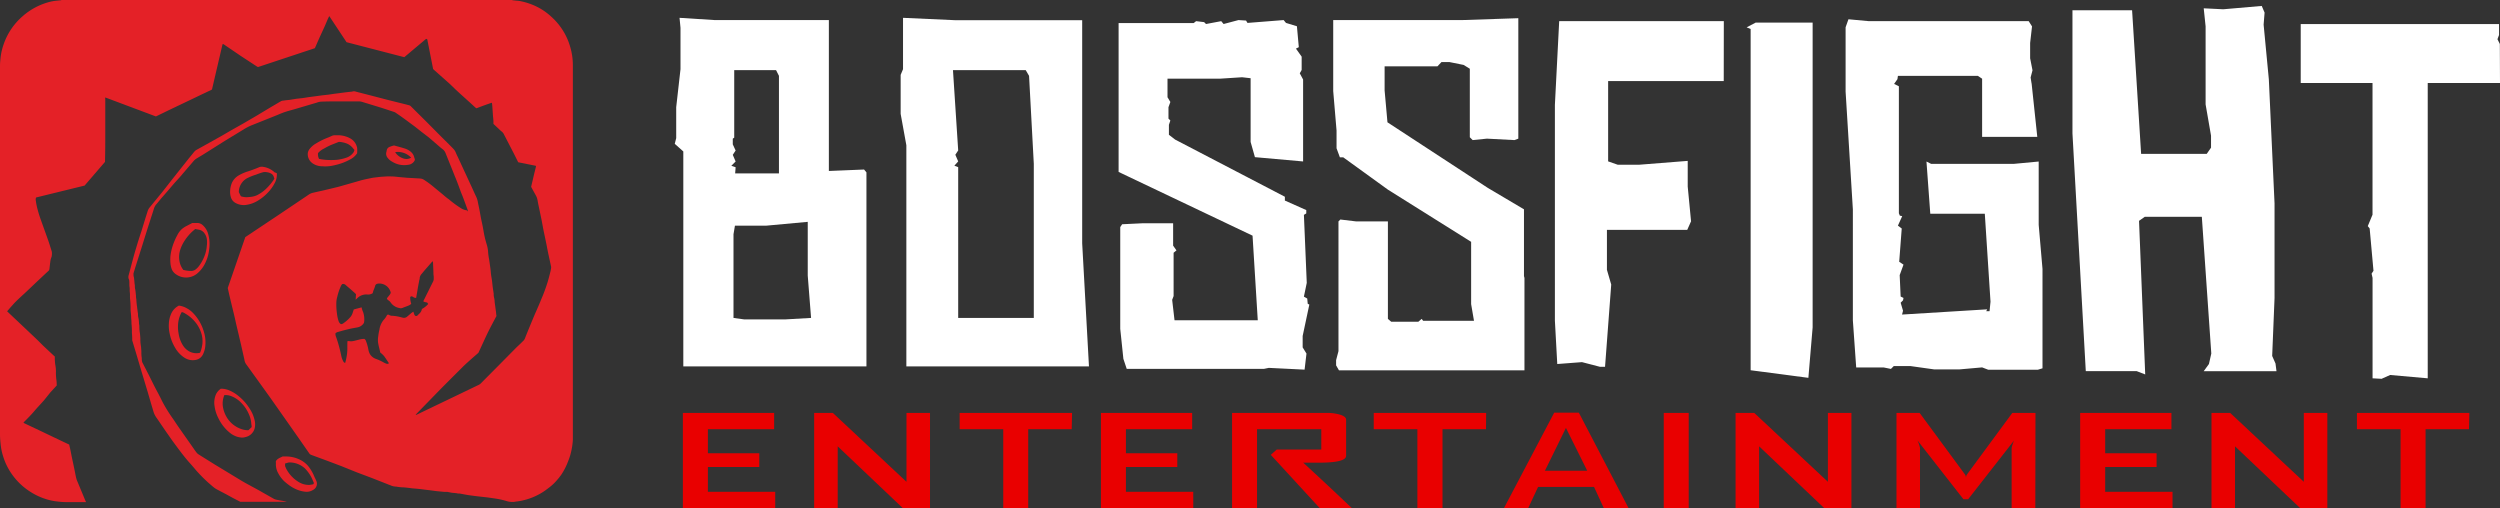 <svg id="Layer_1" data-name="Layer 1" xmlns="http://www.w3.org/2000/svg" viewBox="0 0 622.63 126.55"><rect x="0" y="0" width="622.63" height="126.55" fill="#333333" stroke="none"/><defs><style>.cls-1{fill:#e90000;}.cls-2{fill:#fff;}.cls-3{fill:#e42127;}</style></defs><title>boss-title-logo</title><path class="cls-1" d="M193.07,126.55h-23V102.84H192.8v4.05H176.3v6h12.8v3.41H176.3v6.19h16.77Z"></path><path class="cls-1" d="M541.07,126.55h-23V102.84H540.8v4.05H524.3v6h12.8v3.41H524.3v6.19h16.77Z"></path><path class="cls-1" d="M297.19,126.55h-23V102.84h22.72v4.05h-16.5v6h12.8v3.41h-12.8v6.19h16.77Z"></path><path class="cls-1" d="M231.62,126.55h-6.77l-16.22-15.39v15.39h-5.86V102.84h4.65L225.76,120V102.84h5.86Z"></path><path class="cls-1" d="M461.1,126.55h-6.77l-16.22-15.39v15.39h-5.86V102.84h4.65L455.24,120V102.84h5.86Z"></path><path class="cls-1" d="M579.63,126.55h-6.77l-16.22-15.39v15.39h-5.86V102.84h4.65L573.77,120V102.84h5.86Z"></path><path class="cls-1" d="M266.91,106.89H256.08v19.65h-6.22V106.89H239v-4.05h28Z"></path><path class="cls-1" d="M336.68,126.55h-8l-12.19-13.27,1.49-1.33h11.09v-5.05h-16v19.65h-6.22V102.84h23.43a11.36,11.36,0,0,1,3.58.47q1.39.47,1.39,1.21v9q0,1.71-6.8,1.71l-2,0-1.88,0Q330.69,120.85,336.68,126.55Z"></path><path class="cls-1" d="M370.09,106.89H359.26v19.65H353V106.89H342.13v-4.05h28Z"></path><path class="cls-1" d="M614.91,106.89H604.09v19.65h-6.22V106.89H587v-4.05h28Z"></path><path class="cls-1" d="M405.6,126.55h-6.17L397,121.27H383.06l-2.46,5.27h-6v-.06l12.48-23.71h6.13Zm-10.3-9.32L390,106.57l-5.23,10.66Z"></path><path class="cls-1" d="M420.58,126.55h-6.22V102.84h6.22Z"></path><path class="cls-1" d="M506.9,126.55H501v-15a8.39,8.39,0,0,1,.62-1.86l-11.45,14.65H489l-11.45-14.65a8.81,8.81,0,0,1,.63,1.86v15h-5.86V102.84h5.77l11.36,15.42a2,2,0,0,1,.18.68,2.12,2.12,0,0,1,.18-.68l11.36-15.42h5.77Z"></path><path class="cls-2" d="M170.18,91.26V37.72l-2.13-1.9.36-1.42v-7.7l1.07-9.48V6.93l-.24-2.49L178,5h28.43V42.58l8.77-.36.59.71V91.26Zm23.1-73.79H182.86V34.29l-.36.24v1.42l.71,1.54-.71,1.07.71,1.66-1.07,1.07,1.07.36-.12,1.54H194V18.89ZM202,79.18l-.83-10.54V55.25l-10.31.95h-7.82l-.36,2.13V79.18l2.61.36h10.42Z"></path><path class="cls-2" d="M271.21,91.26H225.73V36.18l-1.42-7.82V18.65l.59-1.42V4.44l13,.59h31.62V60.58ZM257.47,79.18V40.8l-1.18-21.91-.83-1.42H237.34l1.3,20-.71,1.07.71,1.66-.95,1.07.95.36V79.18Z"></path><path class="cls-2" d="M326.09,75.86l-1.66,7.82v2.84l.95,1.54-.47,4L316,91.62l-1.18.24H280.61l-.83-2.49L279,81.9V56.56l.47-.71,5-.24h7.7v5.57l.83,1.18-.71.59V73.73l-.36.95.59,5.09h20.73l-1.3-21.08L278.59,42.82V5.74h18.71l.59-.47,2,.24.47.47,3.79-.71.59.71L308.44,5l1.89.12.36.59,9-.71.59.71,2.72.83.47,5.21-.71.36,1.42,2v3.32l-.47.83.83,1.54V40.21l-12-1.07-1.07-3.79V19.48l-2.13-.24-5.57.36h-13v4.62l.71,1.18-.47,1.3v2.84l.47.47-.36,1.07v2.49l1.54,1.19L320,49v.95l5.33,2.37v.83l-.59.36.71,16.94-.71,3.43.83.47.12,1.3Z"></path><path class="cls-2" d="M379.67,69.23v23H333.47L332.76,91v-1.3l.59-2.25V55.14l.47-.47,3.91.47h7.93V79.42l.83.71h6.75l.83-.71.36.47h12.67l-.71-4.15V60.23l-20.73-13-11.13-8.05h-.83l-.83-2.25V32.51l-.83-9.83V5h32.1l14-.47v30l-.95.36-6.87-.36-3.55.36-.71-.71V17.12l-1.54-.95L361,15.46h-2L358,16.52H344.84v6l.71,7.94,25,16.34,9,5.33V68.76Z"></path><path class="cls-2" d="M429.3,20.19H400.51v20l2.37.83h5.45l12-.95v6.4l.83,8.65-.95,2.13h-20v9.95l1.07,3.67-1.54,20.49H398.5L394,90.19l-6.16.47-.59-10.78V26.12l1.07-20.85h41Z"></path><path class="cls-2" d="M451.44,5.63V81.55L450.38,94.1,436,92.21v-85L435,6.81l2.25-1.18Z"></path><path class="cls-2" d="M508.69,91.73l-1.18.36H495.19l-1.54-.59L488,92h-6.28l-5.92-.83h-4.15l-.71.71-1.78-.36h-6.87l-.83-11.73V52.17L459.65,22.8v-16l.71-2,5.09.47h39.8l.83,1.3-.47,4.15v3.79l.59,3-.47,1.78.24,1.54v-.12l1.42,13.38H493.65V19.6l-1.07-.71h-19.9l-.12.83-.83,1.18,1.19.59V53.12l.24.59.59.12-1.07,2.37.95.71L473,65.2l1.07.71-.95,2.61.24,5.33.71.36-.12.59-.59.59.59,2-.24.95,21.2-1.3-.24.47h.83l.24-2.37-1.42-21.91H480.74l-.95-13,1.18.59h20.49l6.28-.59V56l.95,11Z"></path><path class="cls-2" d="M548.84,92.44l1.3-1.78.59-2.61L548.37,54H534.15L532.73,55l1.54,38.26-2.13-.83H519.47l-3.32-59.22V2.55H531l2.25,35.77h16.34l1.07-1.54v-3L549.31,26V6.57l-.47-4.5,4.86.24,9.59-.83L564,3.14l-.24,3,1.3,13.62,1.42,30.91V74.2l-.59,14.45.83,1.89.24,1.9Z"></path><path class="cls-2" d="M622.63,20.67h-18V94.22l-9.36-.83-2.13.95-2.25-.12v-25l-.24-1.07.47-.71-.95-10.54-.47-.59,1.18-2.84V20.67H573V6h49.39V8.71L622,9.77l.59,1.18Z"></path><path class="cls-3" d="M127.55,0s.08.07.13.07l1,.1a6.2,6.2,0,0,1,1.22.18,16.24,16.24,0,0,1,3.93,1.39,15,15,0,0,1,2.78,1.82A19.49,19.49,0,0,1,138.17,5a16.13,16.13,0,0,1,2.42,3.26A15.91,15.91,0,0,1,142,11.64a16.48,16.48,0,0,1,.5,2.25,16,16,0,0,1,.17,2.39v93.24a16.09,16.09,0,0,1-.24,2.06,15.56,15.56,0,0,1-.95,3.33,16.19,16.19,0,0,1-1.75,3.4,18.29,18.29,0,0,1-1.57,1.88,11.71,11.71,0,0,1-1.1,1c-.4.33-.84.64-1.25.95a15.55,15.55,0,0,1-5.44,2.45,12.14,12.14,0,0,1-1.82.32L128,125a5.11,5.11,0,0,1-2.07-.28,20.31,20.31,0,0,0-2.66-.57l-1.81-.26-2.25-.25c-.85-.1-1.7-.21-2.53-.33s-1.39-.26-2.19-.39a2.66,2.66,0,0,1-.86-.1l-1.11-.1-1.14-.22h-.77l-1.89-.18-1.81-.24-1.1-.13-1.18-.15-.82-.08-1.16-.1-1.1-.14-1-.1a10.45,10.45,0,0,1-1.85-.19,3.86,3.86,0,0,1-1.14-.19c-.33-.17-.7-.26-1-.4l-4-1.57-3.69-1.39L85,116.08l-3.69-1.39-3.77-1.39a1,1,0,0,1-.52-.39c-.77-1.11-1.55-2.23-2.32-3.34l-3.41-4.86-3.7-5.26c-.92-1.29-1.85-2.59-2.78-3.88l-3.35-4.65a2.62,2.62,0,0,1-.6-1.39L60,85.71l-1.09-4.61c-.21-.9-.4-1.82-.63-2.78-.38-1.57-.77-3.15-1.14-4.73-.14-.6-.26-1.21-.42-1.85l4.37-12.68,8.63-5.76L77,48.4A2.78,2.78,0,0,1,78,48c.89-.22,1.8-.4,2.69-.61l3.41-.82c.72-.18,1.39-.4,2.14-.6l3.22-.92c1-.31,2.06-.5,3.09-.72.46-.1.93-.13,1.39-.19.74-.11,1.49-.14,2.23-.19a13.06,13.06,0,0,1,1.39,0c.6,0,1.18.08,1.78.14l2,.18,1.39.08,1.39.08a5.32,5.32,0,0,1,.86.08,2.17,2.17,0,0,1,.64.29,21.38,21.38,0,0,1,2.24,1.64l2.19,1.8c.57.47,1.14,1,1.73,1.39a25.53,25.53,0,0,0,3.15,2.3,3.24,3.24,0,0,0,1.39.46l.21.29a.67.67,0,0,0,0-.21q-.31-.88-.63-1.75c-.32-.86-.63-1.74-1-2.6-.53-1.39-1-2.78-1.6-4.18-.77-1.95-1.56-3.88-2.34-5.83a2.27,2.27,0,0,0-.78-1c-.45-.32-.85-.71-1.28-1.07l-2.09-1.8L105,32.85c-.86-.67-1.73-1.39-2.6-2-1.27-.95-2.53-1.88-3.87-2.78a2,2,0,0,0-.45-.21c-1.11-.36-2.21-.74-3.33-1.09l-4.54-1.39a3,3,0,0,0-.89-.13H84.72c-1.55,0-3.23,0-4.84.07a3.66,3.66,0,0,0-.92.22l-5.37,1.59c-.84.25-1.67.45-2.49.72s-1.39.52-2,.78l-6.33,2.53a12.75,12.75,0,0,0-2.13,1.1L56.13,35l-5.57,3.51-1.66,1a3.34,3.34,0,0,0-.77.7l-1.52,1.77-1.81,2.12-1.39,1.53-1.81,2.12-1.22,1.39c-.49.56-.93,1.14-1.39,1.67a3.1,3.1,0,0,0-.72,1.39c-.56,1.74-1.13,3.48-1.68,5.22L35.2,61.86l-1.53,4.82-.42,1.39a.81.81,0,0,0,0,.28,1.84,1.84,0,0,0,.07.61c.07.21.1.71.15,1.06a6.52,6.52,0,0,0,.08.82c.08.28,0,.75.1,1.11s.15,1.14.22,1.71a2.75,2.75,0,0,0,.08.82,17.41,17.41,0,0,0,.18,1.89c.07.63.15,1.2.24,1.8a3.41,3.41,0,0,0,.1,1,7.31,7.31,0,0,1,.14,1.14c0,.38.07.57.1.86a8.91,8.91,0,0,0,.1,1.61c.1.53.1,1,.15,1.48v.08a8.91,8.91,0,0,0,.1,1.61c.1.53.1,1,.15,1.56v.08a8.91,8.91,0,0,0,.1,1.61,3.66,3.66,0,0,0,.11,1l1.66,3.23L38.36,96c.65,1.29,1.39,2.58,2,3.88a37.07,37.07,0,0,0,2.78,4.5c.43.63.84,1.27,1.27,1.89l3.79,5.4c.26.38.52.75.81,1.11a2.19,2.19,0,0,0,.54.45l3.94,2.46,4.59,2.78,2.06,1.25,1,.58,3.13,1.7,3.93,2.23a2.62,2.62,0,0,0,.78.25c.64.14,1.29.24,1.95.36l.53.14H59.86l-1.93-1-1.53-.84c-.88-.47-1.77-.92-2.63-1.39a7.64,7.64,0,0,1-1-.77,35.44,35.44,0,0,1-3.35-3.2c-.75-.79-1.39-1.64-2.17-2.48-1.39-1.55-2.58-3.19-3.8-4.83-.56-.75-1.1-1.53-1.63-2.3-1-1.39-1.89-2.78-2.88-4.18a5.07,5.07,0,0,1-.74-1.55q-.71-2.37-1.39-4.73l-1.64-5.44-1.24-4.18-1-3.31a.89.89,0,0,1,0-.19q0-.85-.08-1.7a17.79,17.79,0,0,0-.1-2.28,11.44,11.44,0,0,0-.08-1.39c0-.67-.1-1.39-.15-2v-.08a20.48,20.48,0,0,0-.1-2.45c-.1-.81,0-1.22-.08-1.82s0-.95-.08-1.39,0-1.11-.08-1.66a.45.45,0,0,0-.11-.28,1.75,1.75,0,0,1,0-1.1l1-3.77c.25-.9.49-1.8.77-2.7q.65-2.21,1.39-4.41c.5-1.64,1-3.27,1.53-4.93a2.91,2.91,0,0,1,.54-1l3.08-3.76,2.56-3.27L45,42l2-2.52,1.39-1.7a2,2,0,0,1,.61-.49l2.51-1.39,3.58-2,2.39-1.39,3.1-1.75,3.16-1.84,3.59-2.16L70,25.19a1.73,1.73,0,0,1,.61-.14c.53-.08,1.07-.13,1.6-.19l1.6-.26,1.6-.18,1.55-.24.78-.1,2.46-.33,1.6-.18,1.5-.22.82-.1,1.8-.24,1.6-.18h.13a1.39,1.39,0,0,1,1,0l3.47.89,4.38,1.14,3.12.78c.78.19,1.57.39,2.35.6a1.11,1.11,0,0,1,.43.31l3.83,3.8,3.8,3.83c.93.92,1.87,1.84,2.78,2.78a3,3,0,0,1,.75,1.16c.17.4.38.81.56,1.2l1.74,3.76,1.71,3.69c.33.72.65,1.46,1,2.17a5.26,5.26,0,0,1,.46,1.49c.1.5.21,1,.31,1.49s.24,1.29.36,1.95.26,1.27.39,1.89.25,1.27.36,1.91a24.82,24.82,0,0,0,.68,2.92,9.17,9.17,0,0,1,.42,1.93,13.15,13.15,0,0,0,.25,2c.1.61.22,1.48.32,2.21s.11,1.13.18,1.68.17,1,.24,1.55.11,1.07.18,1.6.17,1.09.24,1.63a3.13,3.13,0,0,0,.1.95,5.23,5.23,0,0,1,.13.9c0,.31.07.63.11.95.08.58.15,1.17.24,1.75a7.31,7.31,0,0,0,.11.95c-.58,1.11-1.18,2.2-1.74,3.31-.71,1.39-1.39,2.92-2.07,4.38l-.64,1.39a.92.92,0,0,1-.22.25l-1.6,1.39c-.78.71-1.57,1.39-2.32,2.16q-2.63,2.61-5.23,5.23l-6.17,6.33-.15.17h.22l1.91-.92,4.79-2.3,4-1.92,4.86-2.34a1.64,1.64,0,0,0,.43-.31L124.2,91l4.29-4.34c.53-.53,1.09-1,1.61-1.56a2.14,2.14,0,0,0,.75-1.13c.64-1.59,1.29-3.16,1.95-4.75s1.39-3.12,2-4.68a42.19,42.19,0,0,0,1.61-4.37c.26-.88.49-1.78.71-2.67a8.35,8.35,0,0,0,.14-.86.57.57,0,0,0,0-.19l-.67-3.1c-.22-1-.35-1.78-.53-2.67-.24-1.18-.5-2.37-.74-3.55-.18-.93-.33-1.87-.53-2.78-.24-1.18-.49-2.37-.74-3.55-.1-.47-.15-.95-.28-1.39a3.66,3.66,0,0,0-.35-.79c-.38-.71-.77-1.39-1.14-2.09l.78-3.33.38-1.52a.5.5,0,0,0,0-.39l-4.38-.88-1-2-2.58-5a1.82,1.82,0,0,0-.52-.64c-.32-.25-.6-.53-.89-.81l-1.18-1.11a10.93,10.93,0,0,0-.1-1.78l-.17-2.49a9.05,9.05,0,0,0-.11-1c-1.28.42-2.55.88-3.84,1.39l-.28-.19-1.32-1.21-2.51-2.27-1.09-1L112,20.88l-2.25-2-1.56-1.39-.32-.29-1.46-7.42-.28-.11-5.44,4.57L86.31,10.51,82,4c-.45.89-.79,1.78-1.18,2.66L79.59,9.33,78.42,12,64.25,16.7l-.31-.17-4-2.62-4.09-2.78a.5.5,0,0,0-.42-.14L52.79,22.3l-1.63.79-.71.33-4.7,2.25-3.63,1.73L38.83,29,26.22,24.27a1.18,1.18,0,0,0,0,.5v7.77c0,2.59,0,5.15-.07,7.78l-5.08,5.9L9,49.18a1.27,1.27,0,0,0-.07.84,15,15,0,0,0,.29,1.59,30.62,30.62,0,0,0,1,3.27c.6,1.7,1.22,3.38,1.82,5.09.29.84.54,1.67.81,2.52a1.6,1.6,0,0,1,.08.53,3.41,3.41,0,0,1-.1,1,3.53,3.53,0,0,0-.26.86c-.1.71-.18,1.39-.26,2.13a2.14,2.14,0,0,1-.1.32l-.54.5L9.25,70.1,6.19,73c-.77.71-1.53,1.39-2.28,2.14-.46.45-.86.95-1.28,1.39l-.86,1,1.87,1.77.15.14L6.29,81.8l3.06,2.9,1.39,1.39,2.62,2.45.29.25a12.19,12.19,0,0,0,.11,2,8.54,8.54,0,0,1,.17,1.64v.08a13.15,13.15,0,0,0,.1,2c.1.6.07,1,.11,1.48l-1.6,1.74L11,99.65l-.7.78c-.57.63-1.16,1.25-1.7,1.89-.84,1-1.73,1.89-2.63,2.78l-.13.15.19.15,4.5,2.13,2.69,1.29,3.9,1.85h.1c.11.52.24,1,.35,1.57s.29,1.48.45,2.23.38,1.77.56,2.66.26,1.39.43,2.06a7.75,7.75,0,0,0,.38,1l1.55,3.72c.15.38.31.74.49,1.14H16.3a17.78,17.78,0,0,1-2-.15,14.45,14.45,0,0,1-3.37-.77,16,16,0,0,1-3.31-1.61,16.26,16.26,0,0,1-5.48-5.71,15.52,15.52,0,0,1-1.31-3,14.78,14.78,0,0,1-.58-2.44c-.08-.54-.13-1.1-.18-1.64A24.48,24.48,0,0,1,0,107.18V16.35c0-.68.08-1.39.14-2A15.19,15.19,0,0,1,.92,11,16.16,16.16,0,0,1,5.58,4.09,16.3,16.3,0,0,1,11.86.61,11.14,11.14,0,0,1,14.12.17l1-.1A.47.47,0,0,0,15.32,0ZM85.22,70.75l-.14.18a2.21,2.21,0,0,0-.17.29A14.39,14.39,0,0,0,84,73.91a6.07,6.07,0,0,0-.24,1.67v.53a16.7,16.7,0,0,0,.17,2.06,8.8,8.8,0,0,0,.4,1.81,1.39,1.39,0,0,0,.58.75,1,1,0,0,0,.65-.25,8.94,8.94,0,0,0,1.59-1.39A2.78,2.78,0,0,0,87.8,78c.11-.29.19-.6.31-.93l1.95-.52a5.23,5.23,0,0,0,.39,1.21,5.68,5.68,0,0,1,.25,2.34.93.93,0,0,1-.18.5,2.49,2.49,0,0,1-1.16.85,6.29,6.29,0,0,1-.81.17c-.54.11-1.09.19-1.61.32q-1.39.33-2.67.71a1.39,1.39,0,0,0-.72.36,1.93,1.93,0,0,0,.19,1A36.66,36.66,0,0,1,85,88.64,4.73,4.73,0,0,0,85.5,90a.63.63,0,0,0,.47.38,14.1,14.1,0,0,0,.5-2.64c.08-.92,0-1.82.07-2.78a2.48,2.48,0,0,1,.43,0,2.6,2.6,0,0,0,.89,0c.5-.08,1-.24,1.48-.35a5,5,0,0,1,1.39-.21.9.9,0,0,1,.4.49,11.41,11.41,0,0,1,.6,2.1,3.65,3.65,0,0,0,.39,1.17,2.78,2.78,0,0,0,1.48,1.21,12.86,12.86,0,0,1,2.13,1,4.55,4.55,0,0,0,.46.19.61.61,0,0,0,.68-.1l-1.09-1.61a4,4,0,0,0-.5-.56q-.29-.27-.58-.5c-.17-.9-.45-1.74-.56-2.62a5.86,5.86,0,0,1,.07-1.48,12,12,0,0,1,.28-1.55,4.91,4.91,0,0,1,1-2.39,5,5,0,0,0,.9-1.28.43.43,0,0,1,.57,0,1.55,1.55,0,0,0,.79.18,10.27,10.27,0,0,1,1.22.15c.42.08.82.19,1.24.29a1.2,1.2,0,0,0,1.14-.19l.82-.7a4.09,4.09,0,0,1,.78-.57c.17.39.15.86.58,1.07a.52.52,0,0,0,.49-.18c.13-.11.22-.25.35-.35a2,2,0,0,0,.71-1.22,5.16,5.16,0,0,0,1.56-1.24l-.22-.33c-.31-.14-.68-.08-1-.35l.54-1.09,1.85-3.72a1.55,1.55,0,0,0,.21-.88,4.73,4.73,0,0,0-.07-1c0-.93-.07-1.87-.1-2.78a1.59,1.59,0,0,0-.11-.52l-.65.75c-.67.78-1.39,1.56-2,2.34a2,2,0,0,0-.56,1,1.35,1.35,0,0,1-.1.61c-.1.56-.21,1.11-.31,1.66s-.18,1.11-.28,1.67-.14.75-.19,1.11c-.46.07-.74-.25-1.09-.4l-.39.14a4.7,4.7,0,0,0,.25,1.73,1.74,1.74,0,0,1-.72.47c-.5.21-1,.38-1.55.6a1,1,0,0,1-.65,0,3.34,3.34,0,0,1-2.27-1.48A1.63,1.63,0,0,0,97,75c-.21-.19-.5-.31-.65-.63.24-.49.74-.84.95-1.39a.46.46,0,0,0,0-.17,2.92,2.92,0,0,0-1.59-1.92,3.09,3.09,0,0,0-1.16-.28c-.63,0-1,.13-1.13.63s-.32.85-.47,1.28a1.8,1.8,0,0,1-.17.53,2.14,2.14,0,0,1-1.39.29,3.17,3.17,0,0,0-2.49,1l-.32.31.08-1.39-.36-.35-1.13-1c-.36-.31-.72-.6-1.07-.92A.92.92,0,0,0,85.22,70.75Z"></path><path class="cls-3" d="M47.88,55.54h1.46a2.12,2.12,0,0,1,1.27.65,4.51,4.51,0,0,1,1.28,2.27,9.88,9.88,0,0,1,.28,1.67,10,10,0,0,1-.1,2.14,10.19,10.19,0,0,1-1.14,3.61,7.45,7.45,0,0,1-1.55,2,4.34,4.34,0,0,1-5.57.42A2.78,2.78,0,0,1,42.76,67a5.8,5.8,0,0,1-.32-1.61,9.66,9.66,0,0,1,0-1.52A12,12,0,0,1,42.78,62a15.31,15.31,0,0,1,1.39-3.45,5.26,5.26,0,0,1,1-1.39,5.64,5.64,0,0,1,1.22-.84ZM45.6,67.2a7.61,7.61,0,0,0,2.09.28,1.91,1.91,0,0,0,1-.35A4.41,4.41,0,0,0,49.74,66a10.37,10.37,0,0,0,1.32-2.58,8.78,8.78,0,0,0,.45-2.2,6.1,6.1,0,0,0,0-1.7,3.15,3.15,0,0,0-.57-1.39,2.14,2.14,0,0,0-1.39-.92l-.93-.17c-.22.19-.46.38-.68.58a12.18,12.18,0,0,0-2.32,2.91,9.42,9.42,0,0,0-.74,1.7,6,6,0,0,0-.25,2.3,5.28,5.28,0,0,0,.15.89,5,5,0,0,0,.84,1.75Z"></path><path class="cls-3" d="M44.55,76.11a5.41,5.41,0,0,1,1.93.64,6.47,6.47,0,0,1,1.32.93,11,11,0,0,1,2.94,4.84,8.84,8.84,0,0,1,.4,3.52,5.86,5.86,0,0,1-.58,2.19,2.46,2.46,0,0,1-1.73,1.39,3.79,3.79,0,0,1-2.9-.54,7.2,7.2,0,0,1-2.31-2.46A11.05,11.05,0,0,1,42.24,83a8.62,8.62,0,0,1-.18-2.48,6.63,6.63,0,0,1,.67-2.59A4.18,4.18,0,0,1,44.55,76.11Zm5.26,11.71a.42.42,0,0,0,.08-.1,8.46,8.46,0,0,0,.52-2.12,6.6,6.6,0,0,0-.19-2.31,8.35,8.35,0,0,0-2-3.54,9,9,0,0,0-2.12-1.67,2.24,2.24,0,0,0-.81-.36l-.07.07-.08.14a7.21,7.21,0,0,0-.81,3.17A8.35,8.35,0,0,0,44.47,83a7.7,7.7,0,0,0,1,2.87,4.38,4.38,0,0,0,1.63,1.63,3.74,3.74,0,0,0,2.7.36Z"></path><path class="cls-3" d="M55,96.81a5.21,5.21,0,0,1,2.27.49,9.42,9.42,0,0,1,2.2,1.39,12.53,12.53,0,0,1,2.78,3.2,8.46,8.46,0,0,1,1.13,2.64,4.3,4.3,0,0,1,0,2.3,3,3,0,0,1-2.16,2,3.16,3.16,0,0,1-1,.15,5.05,5.05,0,0,1-1.09-.19,5.4,5.4,0,0,1-1.95-1.06,10.43,10.43,0,0,1-2.78-3.56,9,9,0,0,1-.95-2.94,5.26,5.26,0,0,1,.33-3A3.51,3.51,0,0,1,55,96.81Zm7.68,9.55c0-.32-.08-.6-.1-.89a6.63,6.63,0,0,0-.61-2.34,8.85,8.85,0,0,0-1.78-2.69,6.81,6.81,0,0,0-2.53-1.75,3.86,3.86,0,0,0-1.78-.29,5.36,5.36,0,0,0-.28,3.34,7.39,7.39,0,0,0,1.27,2.78,6.83,6.83,0,0,0,3,2.25,5.14,5.14,0,0,0,2,.38Z"></path><path class="cls-3" d="M68.94,43.15a4.41,4.41,0,0,1-.6,2.58,9.85,9.85,0,0,1-1.52,2.12A11.59,11.59,0,0,1,64.18,50a7.4,7.4,0,0,1-2.7,1,4.18,4.18,0,0,1-3-.56,2.37,2.37,0,0,1-1-1.39,4.43,4.43,0,0,1-.17-1.39,5.9,5.9,0,0,1,.45-2.13,4.18,4.18,0,0,1,1.61-1.8,11,11,0,0,1,2.24-1,30.89,30.89,0,0,0,2.94-1.09,1.74,1.74,0,0,1,1-.08,5.22,5.22,0,0,1,2.87,1.39A1.43,1.43,0,0,1,68.94,43.15Zm-.63,1.39a.5.5,0,0,0-.08-.33,1.39,1.39,0,0,0-.75-1,2.78,2.78,0,0,0-1-.32,2.45,2.45,0,0,0-.95,0c-.63.17-1.22.4-1.84.63a13,13,0,0,0-2.21.9,3.94,3.94,0,0,0-2,3.44l.42.84a.4.4,0,0,0,.31.25,5.25,5.25,0,0,0,1.22.17l.86-.07A5.19,5.19,0,0,0,64,48.62a9,9,0,0,0,2.38-1.71A12.22,12.22,0,0,0,68.31,44.54Z"></path><path class="cls-3" d="M88.94,38.18a4.55,4.55,0,0,1-1.74,1.53,14.09,14.09,0,0,1-3.67,1.39,11.76,11.76,0,0,1-1.75.31,9.53,9.53,0,0,1-1.53,0,4.18,4.18,0,0,1-2.38-.72,2.78,2.78,0,0,1-1.21-2.58,2.2,2.2,0,0,1,.5-1.07,5.28,5.28,0,0,1,1.55-1.31,17.05,17.05,0,0,1,2.78-1.39c.38-.14.74-.31,1.1-.47a1.73,1.73,0,0,1,.88-.18h1a6.32,6.32,0,0,1,2.87.84,3.4,3.4,0,0,1,1.61,2.35A7.85,7.85,0,0,1,88.94,38.18Zm-9.74,0a2.49,2.49,0,0,0,.26,1.39,15.06,15.06,0,0,0,1.66.24,17.79,17.79,0,0,0,2.7,0,10.76,10.76,0,0,0,2.64-.61,3.54,3.54,0,0,0,1.39-1,1.67,1.67,0,0,0,.42-.88c-.1-.11-.21-.21-.29-.32a4,4,0,0,0-1.39-1.16,6.26,6.26,0,0,0-2.07-.5.7.7,0,0,0-.32.07c-.63.25-1.25.49-1.88.75A17,17,0,0,0,80.7,37a4.52,4.52,0,0,0-1.55,1.2Z"></path><path class="cls-3" d="M68.7,114.86c.39-.68,1.09-.85,1.67-1.17h1.17a7.78,7.78,0,0,1,3.69,1.09A6.21,6.21,0,0,1,77,116.39a10.31,10.31,0,0,1,1.24,2.2c.15.38.35.72.5,1.09A1.73,1.73,0,0,1,78,122a3,3,0,0,1-2.09.45,7.35,7.35,0,0,1-1.8-.45,9.26,9.26,0,0,1-2.41-1.39,11.39,11.39,0,0,1-1-.84,7.68,7.68,0,0,1-1.39-1.88,4.5,4.5,0,0,1-.6-2.32C68.72,115.32,68.7,115.07,68.7,114.86ZM78,120.62a.43.43,0,0,0,.08-.57c-.11-.19-.17-.4-.26-.6a9.16,9.16,0,0,0-1.87-2.78,5.67,5.67,0,0,0-3.52-1.49h-.54l-.89.26v.65l.14.29a.91.91,0,0,0,.14.35,8.35,8.35,0,0,0,2.91,3.19,4.87,4.87,0,0,0,2.9.85Z"></path><path class="cls-3" d="M103.33,39.84a2,2,0,0,1-1.67,1.2,5.65,5.65,0,0,1-4-.78,3.38,3.38,0,0,1-1.1-.93,1.6,1.6,0,0,1-.32-1.52,3.22,3.22,0,0,0,.08-.4,1.14,1.14,0,0,1,.74-.84,8.67,8.67,0,0,1,.93-.31.54.54,0,0,1,.28,0c.86.24,1.73.47,2.58.74a4.18,4.18,0,0,1,1.57.9,2.53,2.53,0,0,1,.74,1.28A2.37,2.37,0,0,1,103.33,39.84Zm-.93-.57a4.57,4.57,0,0,0-3.93-1.39h0a.33.33,0,0,0,0,.11,3.84,3.84,0,0,0,2.07,1.5A2.27,2.27,0,0,0,102.4,39.27Z"></path></svg>
